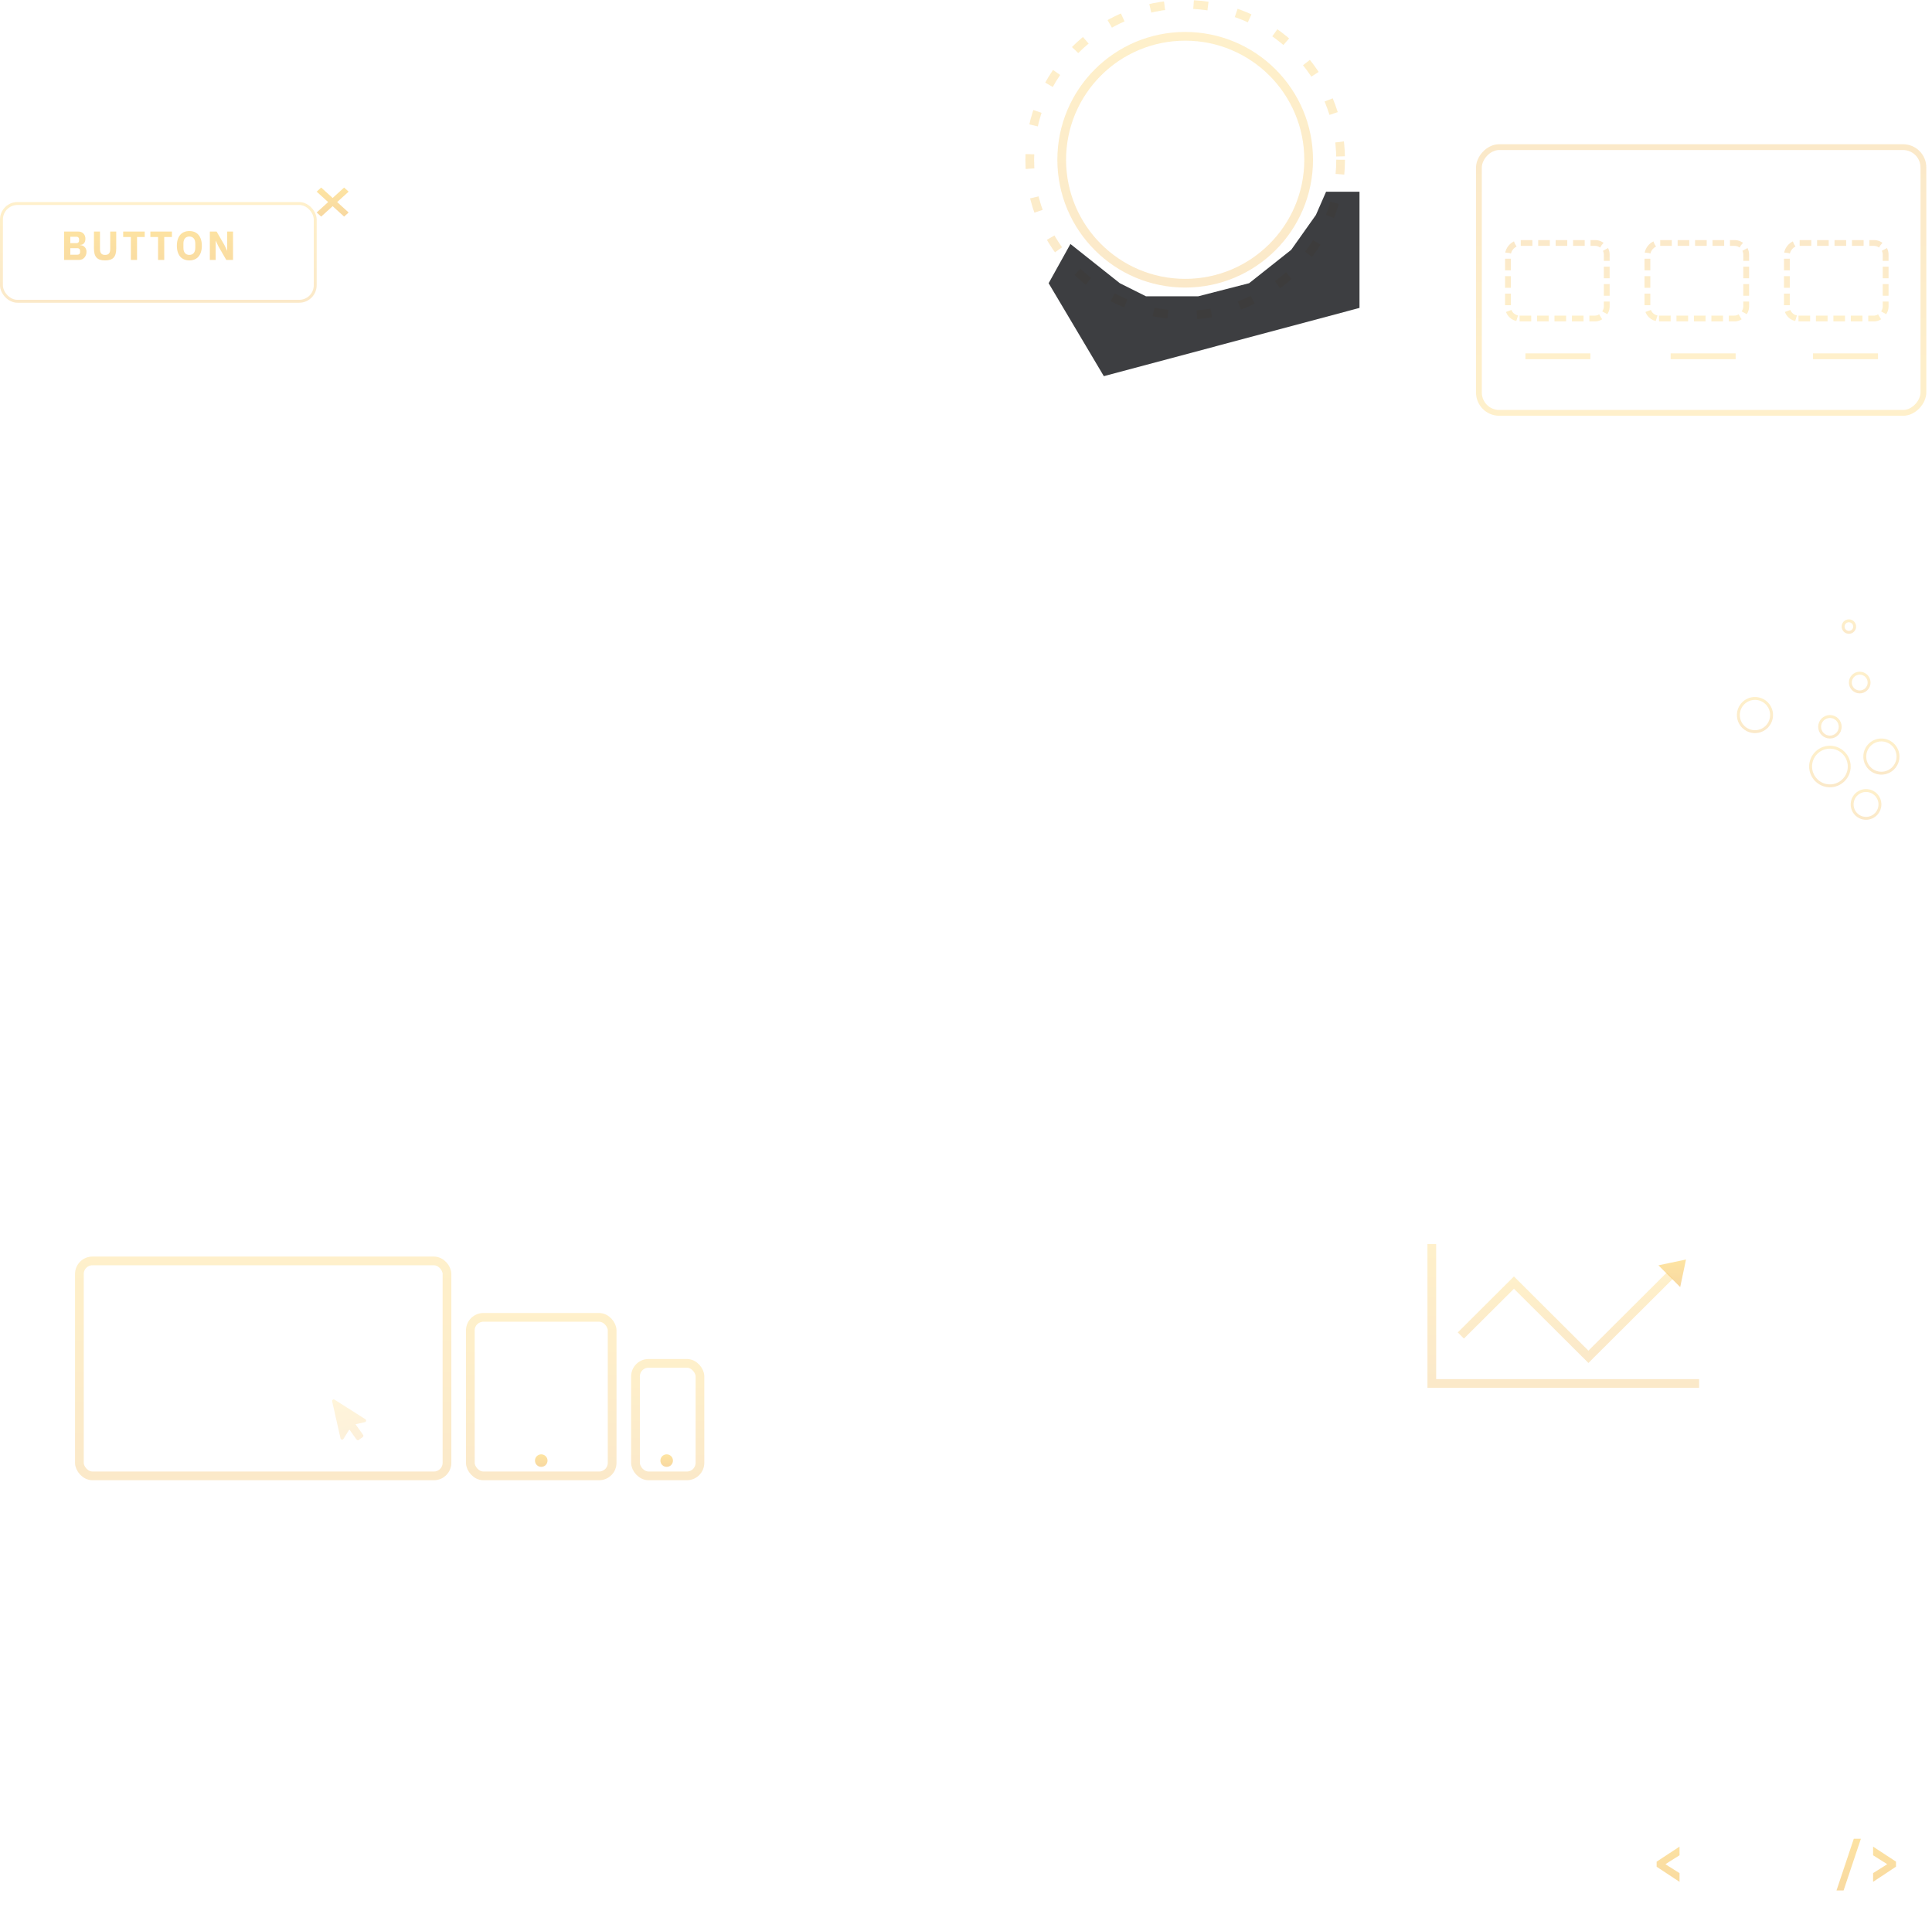<svg width="309" height="305" viewBox="0 0 309 305" fill="none" xmlns="http://www.w3.org/2000/svg">
<g clip-path="url(#clip0)">
<path opacity="0.4" d="M58.355 227.485L56.859 227.823L58.07 229.519C58.11 229.574 58.126 229.643 58.115 229.71C58.104 229.777 58.067 229.838 58.011 229.879L57.385 230.331C57.268 230.415 57.108 230.385 57.025 230.272L55.875 228.662L54.93 230.166C54.804 230.367 54.511 230.3 54.463 230.086L53.125 224.167C53.074 223.941 53.33 223.768 53.512 223.893L58.434 227.017C58.631 227.134 58.574 227.436 58.355 227.485Z" fill="url(#paint0_linear)" fill-opacity="0.7"/>
</g>
<rect x="12.697" y="201.697" width="58.793" height="34.384" rx="2.091" stroke="url(#paint1_linear)" stroke-opacity="0.4" stroke-width="1.394"/>
<rect x="75.224" y="210.725" width="22.681" height="25.356" rx="2.091" stroke="url(#paint2_linear)" stroke-opacity="0.4" stroke-width="1.394"/>
<rect x="101.64" y="218.081" width="10.309" height="18" rx="2.091" stroke="url(#paint3_linear)" stroke-opacity="0.4" stroke-width="1.394"/>
<circle cx="106.627" cy="233.638" r="1.003" fill="url(#paint4_linear)" fill-opacity="0.7"/>
<circle cx="86.565" cy="233.638" r="1.003" fill="url(#paint5_linear)" fill-opacity="0.7"/>
<path d="M264.957 298.602V297.794L268.619 295.387V296.772L266.407 298.166V298.231L268.619 299.625V301.019L264.957 298.602ZM293.725 302.403L296.495 294.123H297.628L294.859 302.403H293.725ZM299.58 299.625L301.791 298.231V298.166L299.58 296.772V295.387L303.241 297.785V298.593L299.58 301.019V299.625Z" fill="url(#paint6_linear)" fill-opacity="0.7"/>
<path d="M272.834 301.112C272.468 301.112 272.143 301.053 271.858 300.935C271.573 300.811 271.335 300.641 271.143 300.424C270.951 300.201 270.805 299.931 270.706 299.615C270.607 299.299 270.557 298.946 270.557 298.556C270.557 298.166 270.607 297.816 270.706 297.506C270.805 297.19 270.951 296.92 271.143 296.697C271.335 296.474 271.573 296.304 271.858 296.186C272.143 296.069 272.468 296.01 272.834 296.01C273.33 296.01 273.742 296.121 274.07 296.344C274.404 296.567 274.643 296.88 274.785 297.283L273.67 297.766C273.627 297.58 273.537 297.422 273.401 297.292C273.265 297.162 273.076 297.097 272.834 297.097C272.555 297.097 272.345 297.19 272.202 297.376C272.06 297.555 271.988 297.8 271.988 298.11V299.021C271.988 299.33 272.06 299.575 272.202 299.755C272.345 299.934 272.555 300.024 272.834 300.024C273.082 300.024 273.277 299.959 273.419 299.829C273.568 299.693 273.677 299.516 273.745 299.299L274.813 299.764C274.652 300.229 274.401 300.569 274.061 300.786C273.726 301.003 273.317 301.112 272.834 301.112ZM278.249 301.112C277.89 301.112 277.568 301.053 277.283 300.935C277.004 300.817 276.765 300.647 276.567 300.424C276.375 300.201 276.226 299.931 276.121 299.615C276.016 299.299 275.963 298.946 275.963 298.556C275.963 298.166 276.016 297.813 276.121 297.497C276.226 297.181 276.375 296.914 276.567 296.697C276.765 296.474 277.004 296.304 277.283 296.186C277.568 296.069 277.89 296.01 278.249 296.01C278.608 296.01 278.927 296.069 279.206 296.186C279.491 296.304 279.73 296.474 279.922 296.697C280.12 296.914 280.272 297.181 280.377 297.497C280.483 297.813 280.535 298.166 280.535 298.556C280.535 298.946 280.483 299.299 280.377 299.615C280.272 299.931 280.12 300.201 279.922 300.424C279.73 300.647 279.491 300.817 279.206 300.935C278.927 301.053 278.608 301.112 278.249 301.112ZM278.249 300.024C278.522 300.024 278.732 299.941 278.881 299.773C279.03 299.606 279.104 299.368 279.104 299.058V298.063C279.104 297.754 279.03 297.515 278.881 297.348C278.732 297.181 278.522 297.097 278.249 297.097C277.977 297.097 277.766 297.181 277.617 297.348C277.469 297.515 277.394 297.754 277.394 298.063V299.058C277.394 299.368 277.469 299.606 277.617 299.773C277.766 299.941 277.977 300.024 278.249 300.024ZM285.158 300.182H285.112C285.074 300.312 285.015 300.436 284.935 300.554C284.854 300.665 284.755 300.765 284.638 300.851C284.526 300.932 284.396 300.994 284.247 301.037C284.105 301.087 283.956 301.112 283.801 301.112C283.182 301.112 282.714 300.895 282.398 300.461C282.082 300.021 281.924 299.386 281.924 298.556C281.924 297.726 282.082 297.094 282.398 296.66C282.714 296.227 283.182 296.01 283.801 296.01C284.117 296.01 284.396 296.096 284.638 296.27C284.885 296.443 285.043 296.666 285.112 296.939H285.158V294.123H286.533V301H285.158V300.182ZM284.257 299.996C284.517 299.996 284.73 299.934 284.898 299.811C285.071 299.68 285.158 299.504 285.158 299.281V297.84C285.158 297.617 285.071 297.444 284.898 297.32C284.73 297.19 284.517 297.125 284.257 297.125C283.996 297.125 283.78 297.218 283.606 297.404C283.439 297.583 283.355 297.828 283.355 298.138V298.983C283.355 299.293 283.439 299.541 283.606 299.727C283.78 299.907 283.996 299.996 284.257 299.996ZM290.505 301.112C290.133 301.112 289.802 301.053 289.511 300.935C289.22 300.811 288.972 300.641 288.767 300.424C288.569 300.201 288.417 299.931 288.312 299.615C288.213 299.299 288.163 298.946 288.163 298.556C288.163 298.172 288.213 297.825 288.312 297.515C288.411 297.199 288.557 296.93 288.749 296.707C288.947 296.484 289.189 296.313 289.474 296.196C289.759 296.072 290.084 296.01 290.449 296.01C290.852 296.01 291.196 296.078 291.481 296.214C291.772 296.35 292.007 296.533 292.187 296.762C292.373 296.992 292.506 297.258 292.587 297.562C292.673 297.859 292.717 298.172 292.717 298.5V298.909H289.585V298.983C289.585 299.306 289.672 299.563 289.845 299.755C290.019 299.941 290.291 300.034 290.663 300.034C290.948 300.034 291.18 299.978 291.36 299.866C291.54 299.749 291.707 299.609 291.862 299.448L292.55 300.303C292.333 300.557 292.048 300.755 291.695 300.898C291.348 301.04 290.951 301.112 290.505 301.112ZM290.477 297.023C290.198 297.023 289.979 297.116 289.817 297.301C289.663 297.481 289.585 297.723 289.585 298.026V298.101H291.295V298.017C291.295 297.72 291.227 297.481 291.091 297.301C290.96 297.116 290.756 297.023 290.477 297.023Z" fill="white" fill-opacity="0.7"/>
<path d="M10.258 37.035H12.464C12.841 37.035 13.134 37.142 13.342 37.354C13.554 37.566 13.661 37.848 13.661 38.2C13.661 38.373 13.637 38.521 13.589 38.642C13.546 38.763 13.485 38.863 13.407 38.941C13.333 39.019 13.244 39.078 13.14 39.117C13.04 39.152 12.932 39.171 12.815 39.175V39.214C12.923 39.214 13.036 39.234 13.153 39.273C13.275 39.312 13.385 39.375 13.485 39.462C13.585 39.544 13.667 39.652 13.732 39.787C13.802 39.921 13.836 40.086 13.836 40.281C13.836 40.459 13.806 40.628 13.745 40.789C13.689 40.945 13.608 41.081 13.504 41.199C13.4 41.316 13.277 41.409 13.134 41.478C12.991 41.543 12.834 41.576 12.665 41.576H10.258V37.035ZM11.247 40.743H12.386C12.516 40.743 12.618 40.708 12.691 40.639C12.769 40.565 12.808 40.463 12.808 40.333V40.112C12.808 39.982 12.769 39.882 12.691 39.813C12.618 39.739 12.516 39.702 12.386 39.702H11.247V40.743ZM11.247 38.896H12.229C12.36 38.896 12.461 38.859 12.535 38.785C12.609 38.711 12.646 38.609 12.646 38.479V38.284C12.646 38.154 12.609 38.052 12.535 37.978C12.461 37.905 12.36 37.868 12.229 37.868H11.247V38.896ZM15.989 37.035V39.819C15.989 40.14 16.052 40.381 16.178 40.541C16.304 40.698 16.514 40.776 16.809 40.776C17.104 40.776 17.314 40.698 17.44 40.541C17.566 40.381 17.629 40.14 17.629 39.819V37.035H18.591V39.715C18.591 40.049 18.559 40.34 18.494 40.587C18.433 40.83 18.331 41.032 18.188 41.192C18.045 41.348 17.861 41.465 17.635 41.543C17.41 41.617 17.134 41.654 16.809 41.654C16.484 41.654 16.208 41.617 15.983 41.543C15.757 41.465 15.573 41.348 15.43 41.192C15.287 41.032 15.183 40.83 15.118 40.587C15.057 40.34 15.027 40.049 15.027 39.715V37.035H15.989ZM21.918 37.913V41.576H20.929V37.913H19.699V37.035H23.147V37.913H21.918ZM26.267 37.913V41.576H25.278V37.913H24.049V37.035H27.497V37.913H26.267ZM30.285 41.654C29.985 41.654 29.712 41.604 29.465 41.504C29.218 41.404 29.007 41.257 28.834 41.062C28.66 40.862 28.526 40.617 28.431 40.327C28.335 40.032 28.288 39.691 28.288 39.306C28.288 38.919 28.335 38.581 28.431 38.291C28.526 37.996 28.66 37.751 28.834 37.556C29.007 37.356 29.218 37.206 29.465 37.107C29.712 37.007 29.985 36.957 30.285 36.957C30.584 36.957 30.857 37.007 31.104 37.107C31.351 37.206 31.562 37.356 31.735 37.556C31.909 37.751 32.043 37.996 32.139 38.291C32.234 38.581 32.282 38.919 32.282 39.306C32.282 39.691 32.234 40.032 32.139 40.327C32.043 40.617 31.909 40.862 31.735 41.062C31.562 41.257 31.351 41.404 31.104 41.504C30.857 41.604 30.584 41.654 30.285 41.654ZM30.285 40.776C30.584 40.776 30.816 40.678 30.981 40.483C31.15 40.288 31.234 40.008 31.234 39.644V38.967C31.234 38.603 31.15 38.323 30.981 38.128C30.816 37.933 30.584 37.835 30.285 37.835C29.985 37.835 29.751 37.933 29.582 38.128C29.417 38.323 29.335 38.603 29.335 38.967V39.644C29.335 40.008 29.417 40.288 29.582 40.483C29.751 40.678 29.985 40.776 30.285 40.776ZM34.948 39.429L34.512 38.518H34.492V41.576H33.562V37.035H34.642L35.885 39.182L36.32 40.093H36.34V37.035H37.27V41.576H36.19L34.948 39.429Z" fill="url(#paint7_linear)" fill-opacity="0.7"/>
<rect x="0.232" y="32.556" width="50.182" height="15.636" rx="2.556" stroke="url(#paint8_linear)" stroke-opacity="0.4" stroke-width="0.465"/>
<path d="M55.758 30.655L55.037 30L53.202 31.668L51.367 30L50.647 30.655L52.481 32.323L50.647 33.991L51.367 34.647L53.202 32.978L55.037 34.647L55.758 33.991L53.923 32.323L55.758 30.655Z" fill="url(#paint9_linear)" fill-opacity="0.7"/>
<path d="M186.795 31.251C185.538 31.251 184.558 30.9 183.855 30.198C183.153 29.486 182.801 28.471 182.801 27.153V22.014H184.493V27.088C184.493 28.875 185.265 29.768 186.808 29.768C188.344 29.768 189.111 28.875 189.111 27.088V22.014H190.777V27.153C190.777 28.471 190.425 29.486 189.723 30.198C189.029 30.9 188.053 31.251 186.795 31.251ZM194.056 22.014H195.747V31.121H194.056V22.014Z" fill="white" fill-opacity="0.7"/>
<circle cx="189.556" cy="25.556" r="19.747" stroke="url(#paint10_linear)" stroke-opacity="0.4" stroke-width="1.394"/>
<circle cx="189.556" cy="25.556" r="24.859" stroke="url(#paint11_linear)" stroke-opacity="0.4" stroke-width="1.394" stroke-dasharray="2.32 4.65"/>
<path d="M217.434 30.667H212.091L210.465 34.384L206.515 39.96L199.778 45.303L191.646 47.394H183.283L179.101 45.303L171.202 39.03L167.717 45.303L176.545 60.172L217.434 49.252V30.667Z" fill="#282A2D" fill-opacity="0.9"/>
<path d="M229 199V221.303H271.747" stroke="url(#paint12_linear)" stroke-opacity="0.4" stroke-width="1.394"/>
<path d="M233.647 213.627L242.137 205.164L254.049 217.037L267.101 204.027" stroke="url(#paint13_linear)" stroke-opacity="0.4" stroke-width="1.394"/>
<path d="M268.727 205.886L265.243 202.401L269.657 201.472L268.727 205.886Z" fill="url(#paint14_linear)" fill-opacity="0.7"/>
<rect x="-0.465" y="0.465" width="71.091" height="42.507" rx="3.253" transform="matrix(1 0 0 -1 237 66.507)" stroke="url(#paint15_linear)" stroke-opacity="0.4" stroke-width="0.929" stroke-miterlimit="1"/>
<rect x="-0.465" y="0.465" width="15.798" height="12.081" rx="1.859" transform="matrix(1 0 0 -1 263.949 51.414)" stroke="url(#paint16_linear)" stroke-opacity="0.4" stroke-width="0.929" stroke-miterlimit="1" stroke-dasharray="1.86 0.93"/>
<rect x="-0.465" y="0.465" width="15.798" height="12.081" rx="1.859" transform="matrix(1 0 0 -1 241.646 51.414)" stroke="url(#paint17_linear)" stroke-opacity="0.4" stroke-width="0.929" stroke-miterlimit="1" stroke-dasharray="1.86 0.93"/>
<rect x="-0.465" y="0.465" width="15.798" height="12.081" rx="1.859" transform="matrix(1 0 0 -1 286.253 51.414)" stroke="url(#paint18_linear)" stroke-opacity="0.4" stroke-width="0.929" stroke-miterlimit="1" stroke-dasharray="1.86 0.93"/>
<line x1="243.97" y1="56.99" x2="254.364" y2="56.99" stroke="url(#paint19_linear)" stroke-opacity="0.4" stroke-width="0.929" stroke-miterlimit="1"/>
<line x1="267.202" y1="56.99" x2="277.596" y2="56.99" stroke="url(#paint20_linear)" stroke-opacity="0.4" stroke-width="0.929" stroke-miterlimit="1"/>
<line x1="289.97" y1="56.99" x2="300.364" y2="56.99" stroke="url(#paint21_linear)" stroke-opacity="0.4" stroke-width="0.929" stroke-miterlimit="1"/>
<g filter="url(#filter0_d)">
<circle cx="300.905" cy="119.628" r="2.656" stroke="url(#paint22_linear)" stroke-opacity="0.4" stroke-width="0.465"/>
</g>
<g filter="url(#filter1_d)">
<circle cx="297.439" cy="107.786" r="1.501" stroke="url(#paint23_linear)" stroke-opacity="0.4" stroke-width="0.465"/>
</g>
<g filter="url(#filter2_d)">
<circle cx="292.673" cy="121.217" r="3.089" stroke="url(#paint24_linear)" stroke-opacity="0.4" stroke-width="0.465"/>
</g>
<g filter="url(#filter3_d)">
<circle cx="292.673" cy="114.862" r="1.645" stroke="url(#paint25_linear)" stroke-opacity="0.4" stroke-width="0.465"/>
</g>
<g filter="url(#filter4_d)">
<circle cx="298.45" cy="127.282" r="2.223" stroke="url(#paint26_linear)" stroke-opacity="0.4" stroke-width="0.465"/>
</g>
<g filter="url(#filter5_d)">
<circle cx="295.706" cy="98.832" r="0.923" stroke="url(#paint27_linear)" stroke-opacity="0.4" stroke-width="0.465"/>
</g>
<g filter="url(#filter6_d)">
<circle cx="280.686" cy="112.985" r="2.656" stroke="url(#paint28_linear)" stroke-opacity="0.4" stroke-width="0.465"/>
</g>
<defs>
<filter id="filter0_d" x="295.229" y="115.346" width="11.352" height="11.352" filterUnits="userSpaceOnUse" color-interpolation-filters="sRGB">
<feFlood flood-opacity="0" result="BackgroundImageFix"/>
<feColorMatrix in="SourceAlpha" type="matrix" values="0 0 0 0 0 0 0 0 0 0 0 0 0 0 0 0 0 0 127 0"/>
<feOffset dy="1.394"/>
<feGaussianBlur stdDeviation="1.394"/>
<feColorMatrix type="matrix" values="0 0 0 0 0 0 0 0 0 0 0 0 0 0 0 0 0 0 0.25 0"/>
<feBlend mode="normal" in2="BackgroundImageFix" result="effect1_dropShadow"/>
<feBlend mode="normal" in="SourceGraphic" in2="effect1_dropShadow" result="shape"/>
</filter>
<filter id="filter1_d" x="292.918" y="104.659" width="9.042" height="9.042" filterUnits="userSpaceOnUse" color-interpolation-filters="sRGB">
<feFlood flood-opacity="0" result="BackgroundImageFix"/>
<feColorMatrix in="SourceAlpha" type="matrix" values="0 0 0 0 0 0 0 0 0 0 0 0 0 0 0 0 0 0 127 0"/>
<feOffset dy="1.394"/>
<feGaussianBlur stdDeviation="1.394"/>
<feColorMatrix type="matrix" values="0 0 0 0 0 0 0 0 0 0 0 0 0 0 0 0 0 0 0.25 0"/>
<feBlend mode="normal" in2="BackgroundImageFix" result="effect1_dropShadow"/>
<feBlend mode="normal" in="SourceGraphic" in2="effect1_dropShadow" result="shape"/>
</filter>
<filter id="filter2_d" x="286.564" y="116.501" width="12.219" height="12.219" filterUnits="userSpaceOnUse" color-interpolation-filters="sRGB">
<feFlood flood-opacity="0" result="BackgroundImageFix"/>
<feColorMatrix in="SourceAlpha" type="matrix" values="0 0 0 0 0 0 0 0 0 0 0 0 0 0 0 0 0 0 127 0"/>
<feOffset dy="1.394"/>
<feGaussianBlur stdDeviation="1.394"/>
<feColorMatrix type="matrix" values="0 0 0 0 0 0 0 0 0 0 0 0 0 0 0 0 0 0 0.25 0"/>
<feBlend mode="normal" in2="BackgroundImageFix" result="effect1_dropShadow"/>
<feBlend mode="normal" in="SourceGraphic" in2="effect1_dropShadow" result="shape"/>
</filter>
<filter id="filter3_d" x="288.008" y="111.591" width="9.331" height="9.331" filterUnits="userSpaceOnUse" color-interpolation-filters="sRGB">
<feFlood flood-opacity="0" result="BackgroundImageFix"/>
<feColorMatrix in="SourceAlpha" type="matrix" values="0 0 0 0 0 0 0 0 0 0 0 0 0 0 0 0 0 0 127 0"/>
<feOffset dy="1.394"/>
<feGaussianBlur stdDeviation="1.394"/>
<feColorMatrix type="matrix" values="0 0 0 0 0 0 0 0 0 0 0 0 0 0 0 0 0 0 0.25 0"/>
<feBlend mode="normal" in2="BackgroundImageFix" result="effect1_dropShadow"/>
<feBlend mode="normal" in="SourceGraphic" in2="effect1_dropShadow" result="shape"/>
</filter>
<filter id="filter4_d" x="293.207" y="123.433" width="10.486" height="10.486" filterUnits="userSpaceOnUse" color-interpolation-filters="sRGB">
<feFlood flood-opacity="0" result="BackgroundImageFix"/>
<feColorMatrix in="SourceAlpha" type="matrix" values="0 0 0 0 0 0 0 0 0 0 0 0 0 0 0 0 0 0 127 0"/>
<feOffset dy="1.394"/>
<feGaussianBlur stdDeviation="1.394"/>
<feColorMatrix type="matrix" values="0 0 0 0 0 0 0 0 0 0 0 0 0 0 0 0 0 0 0.25 0"/>
<feBlend mode="normal" in2="BackgroundImageFix" result="effect1_dropShadow"/>
<feBlend mode="normal" in="SourceGraphic" in2="effect1_dropShadow" result="shape"/>
</filter>
<filter id="filter5_d" x="291.763" y="96.283" width="7.886" height="7.886" filterUnits="userSpaceOnUse" color-interpolation-filters="sRGB">
<feFlood flood-opacity="0" result="BackgroundImageFix"/>
<feColorMatrix in="SourceAlpha" type="matrix" values="0 0 0 0 0 0 0 0 0 0 0 0 0 0 0 0 0 0 127 0"/>
<feOffset dy="1.394"/>
<feGaussianBlur stdDeviation="1.394"/>
<feColorMatrix type="matrix" values="0 0 0 0 0 0 0 0 0 0 0 0 0 0 0 0 0 0 0.25 0"/>
<feBlend mode="normal" in2="BackgroundImageFix" result="effect1_dropShadow"/>
<feBlend mode="normal" in="SourceGraphic" in2="effect1_dropShadow" result="shape"/>
</filter>
<filter id="filter6_d" x="275.01" y="108.703" width="11.352" height="11.352" filterUnits="userSpaceOnUse" color-interpolation-filters="sRGB">
<feFlood flood-opacity="0" result="BackgroundImageFix"/>
<feColorMatrix in="SourceAlpha" type="matrix" values="0 0 0 0 0 0 0 0 0 0 0 0 0 0 0 0 0 0 127 0"/>
<feOffset dy="1.394"/>
<feGaussianBlur stdDeviation="1.394"/>
<feColorMatrix type="matrix" values="0 0 0 0 0 0 0 0 0 0 0 0 0 0 0 0 0 0 0.25 0"/>
<feBlend mode="normal" in2="BackgroundImageFix" result="effect1_dropShadow"/>
<feBlend mode="normal" in="SourceGraphic" in2="effect1_dropShadow" result="shape"/>
</filter>
<linearGradient id="paint0_linear" x1="55.325" y1="223.405" x2="56.919" y2="230.457" gradientUnits="userSpaceOnUse">
<stop stop-color="#FEDA7C"/>
<stop offset="1" stop-color="#F5C879"/>
</linearGradient>
<linearGradient id="paint1_linear" x1="42.093" y1="201" x2="42.093" y2="236.778" gradientUnits="userSpaceOnUse">
<stop stop-color="#FEDA7C"/>
<stop offset="1" stop-color="#F5C879"/>
</linearGradient>
<linearGradient id="paint2_linear" x1="86.565" y1="210.028" x2="86.565" y2="236.778" gradientUnits="userSpaceOnUse">
<stop stop-color="#FEDA7C"/>
<stop offset="1" stop-color="#F5C879"/>
</linearGradient>
<linearGradient id="paint3_linear" x1="106.794" y1="217.384" x2="106.794" y2="236.778" gradientUnits="userSpaceOnUse">
<stop stop-color="#FEDA7C"/>
<stop offset="1" stop-color="#F5C879"/>
</linearGradient>
<linearGradient id="paint4_linear" x1="106.627" y1="232.635" x2="106.627" y2="234.641" gradientUnits="userSpaceOnUse">
<stop stop-color="#FEDA7C"/>
<stop offset="1" stop-color="#F5C879"/>
</linearGradient>
<linearGradient id="paint5_linear" x1="86.565" y1="232.635" x2="86.565" y2="234.641" gradientUnits="userSpaceOnUse">
<stop stop-color="#FEDA7C"/>
<stop offset="1" stop-color="#F5C879"/>
</linearGradient>
<linearGradient id="paint6_linear" x1="284.212" y1="292" x2="284.212" y2="304.081" gradientUnits="userSpaceOnUse">
<stop stop-color="#FEDA7C"/>
<stop offset="1" stop-color="#F5C879"/>
</linearGradient>
<linearGradient id="paint7_linear" x1="25.555" y1="35.576" x2="25.555" y2="44.869" gradientUnits="userSpaceOnUse">
<stop stop-color="#FEDA7C"/>
<stop offset="1" stop-color="#F5C879"/>
</linearGradient>
<linearGradient id="paint8_linear" x1="25.323" y1="32.323" x2="25.323" y2="48.424" gradientUnits="userSpaceOnUse">
<stop stop-color="#FEDA7C"/>
<stop offset="1" stop-color="#F5C879"/>
</linearGradient>
<linearGradient id="paint9_linear" x1="53.202" y1="30" x2="53.202" y2="34.647" gradientUnits="userSpaceOnUse">
<stop stop-color="#FEDA7C"/>
<stop offset="1" stop-color="#F5C879"/>
</linearGradient>
<linearGradient id="paint10_linear" x1="189.556" y1="5.111" x2="189.556" y2="46" gradientUnits="userSpaceOnUse">
<stop stop-color="#FEDA7C"/>
<stop offset="1" stop-color="#F5C879"/>
</linearGradient>
<linearGradient id="paint11_linear" x1="189.556" y1="0" x2="189.556" y2="51.111" gradientUnits="userSpaceOnUse">
<stop stop-color="#FEDA7C"/>
<stop offset="1" stop-color="#F5C879"/>
</linearGradient>
<linearGradient id="paint12_linear" x1="250.374" y1="199" x2="250.374" y2="221.303" gradientUnits="userSpaceOnUse">
<stop stop-color="#FEDA7C"/>
<stop offset="1" stop-color="#F5C879"/>
</linearGradient>
<linearGradient id="paint13_linear" x1="250.374" y1="204.027" x2="250.374" y2="217.037" gradientUnits="userSpaceOnUse">
<stop stop-color="#FEDA7C"/>
<stop offset="1" stop-color="#F5C879"/>
</linearGradient>
<linearGradient id="paint14_linear" x1="267.468" y1="201.397" x2="267.317" y2="205.838" gradientUnits="userSpaceOnUse">
<stop stop-color="#FEDA7C"/>
<stop offset="1" stop-color="#F5C879"/>
</linearGradient>
<linearGradient id="paint15_linear" x1="35.081" y1="0" x2="35.081" y2="41.577" gradientUnits="userSpaceOnUse">
<stop stop-color="#FEDA7C"/>
<stop offset="1" stop-color="#F5C879"/>
</linearGradient>
<linearGradient id="paint16_linear" x1="7.434" y1="0" x2="7.434" y2="11.152" gradientUnits="userSpaceOnUse">
<stop stop-color="#FEDA7C"/>
<stop offset="1" stop-color="#F5C879"/>
</linearGradient>
<linearGradient id="paint17_linear" x1="7.434" y1="0" x2="7.434" y2="11.152" gradientUnits="userSpaceOnUse">
<stop stop-color="#FEDA7C"/>
<stop offset="1" stop-color="#F5C879"/>
</linearGradient>
<linearGradient id="paint18_linear" x1="7.434" y1="0" x2="7.434" y2="11.152" gradientUnits="userSpaceOnUse">
<stop stop-color="#FEDA7C"/>
<stop offset="1" stop-color="#F5C879"/>
</linearGradient>
<linearGradient id="paint19_linear" x1="249.167" y1="57.455" x2="249.167" y2="58.455" gradientUnits="userSpaceOnUse">
<stop stop-color="#FEDA7C"/>
<stop offset="1" stop-color="#F5C879"/>
</linearGradient>
<linearGradient id="paint20_linear" x1="272.399" y1="57.455" x2="272.399" y2="58.455" gradientUnits="userSpaceOnUse">
<stop stop-color="#FEDA7C"/>
<stop offset="1" stop-color="#F5C879"/>
</linearGradient>
<linearGradient id="paint21_linear" x1="295.167" y1="57.455" x2="295.167" y2="58.455" gradientUnits="userSpaceOnUse">
<stop stop-color="#FEDA7C"/>
<stop offset="1" stop-color="#F5C879"/>
</linearGradient>
<linearGradient id="paint22_linear" x1="300.905" y1="116.74" x2="300.905" y2="122.517" gradientUnits="userSpaceOnUse">
<stop stop-color="#FEDA7C"/>
<stop offset="1" stop-color="#F5C879"/>
</linearGradient>
<linearGradient id="paint23_linear" x1="297.439" y1="106.053" x2="297.439" y2="109.519" gradientUnits="userSpaceOnUse">
<stop stop-color="#FEDA7C"/>
<stop offset="1" stop-color="#F5C879"/>
</linearGradient>
<linearGradient id="paint24_linear" x1="292.673" y1="117.895" x2="292.673" y2="124.538" gradientUnits="userSpaceOnUse">
<stop stop-color="#FEDA7C"/>
<stop offset="1" stop-color="#F5C879"/>
</linearGradient>
<linearGradient id="paint25_linear" x1="292.673" y1="112.985" x2="292.673" y2="116.74" gradientUnits="userSpaceOnUse">
<stop stop-color="#FEDA7C"/>
<stop offset="1" stop-color="#F5C879"/>
</linearGradient>
<linearGradient id="paint26_linear" x1="298.45" y1="124.827" x2="298.45" y2="129.737" gradientUnits="userSpaceOnUse">
<stop stop-color="#FEDA7C"/>
<stop offset="1" stop-color="#F5C879"/>
</linearGradient>
<linearGradient id="paint27_linear" x1="295.706" y1="97.677" x2="295.706" y2="99.987" gradientUnits="userSpaceOnUse">
<stop stop-color="#FEDA7C"/>
<stop offset="1" stop-color="#F5C879"/>
</linearGradient>
<linearGradient id="paint28_linear" x1="280.686" y1="110.097" x2="280.686" y2="115.873" gradientUnits="userSpaceOnUse">
<stop stop-color="#FEDA7C"/>
<stop offset="1" stop-color="#F5C879"/>
</linearGradient>
<clipPath id="clip0">
<rect width="4.627" height="7.23" fill="white" transform="translate(53.068 223.916) rotate(-12.736)"/>
</clipPath>
</defs>
</svg>
